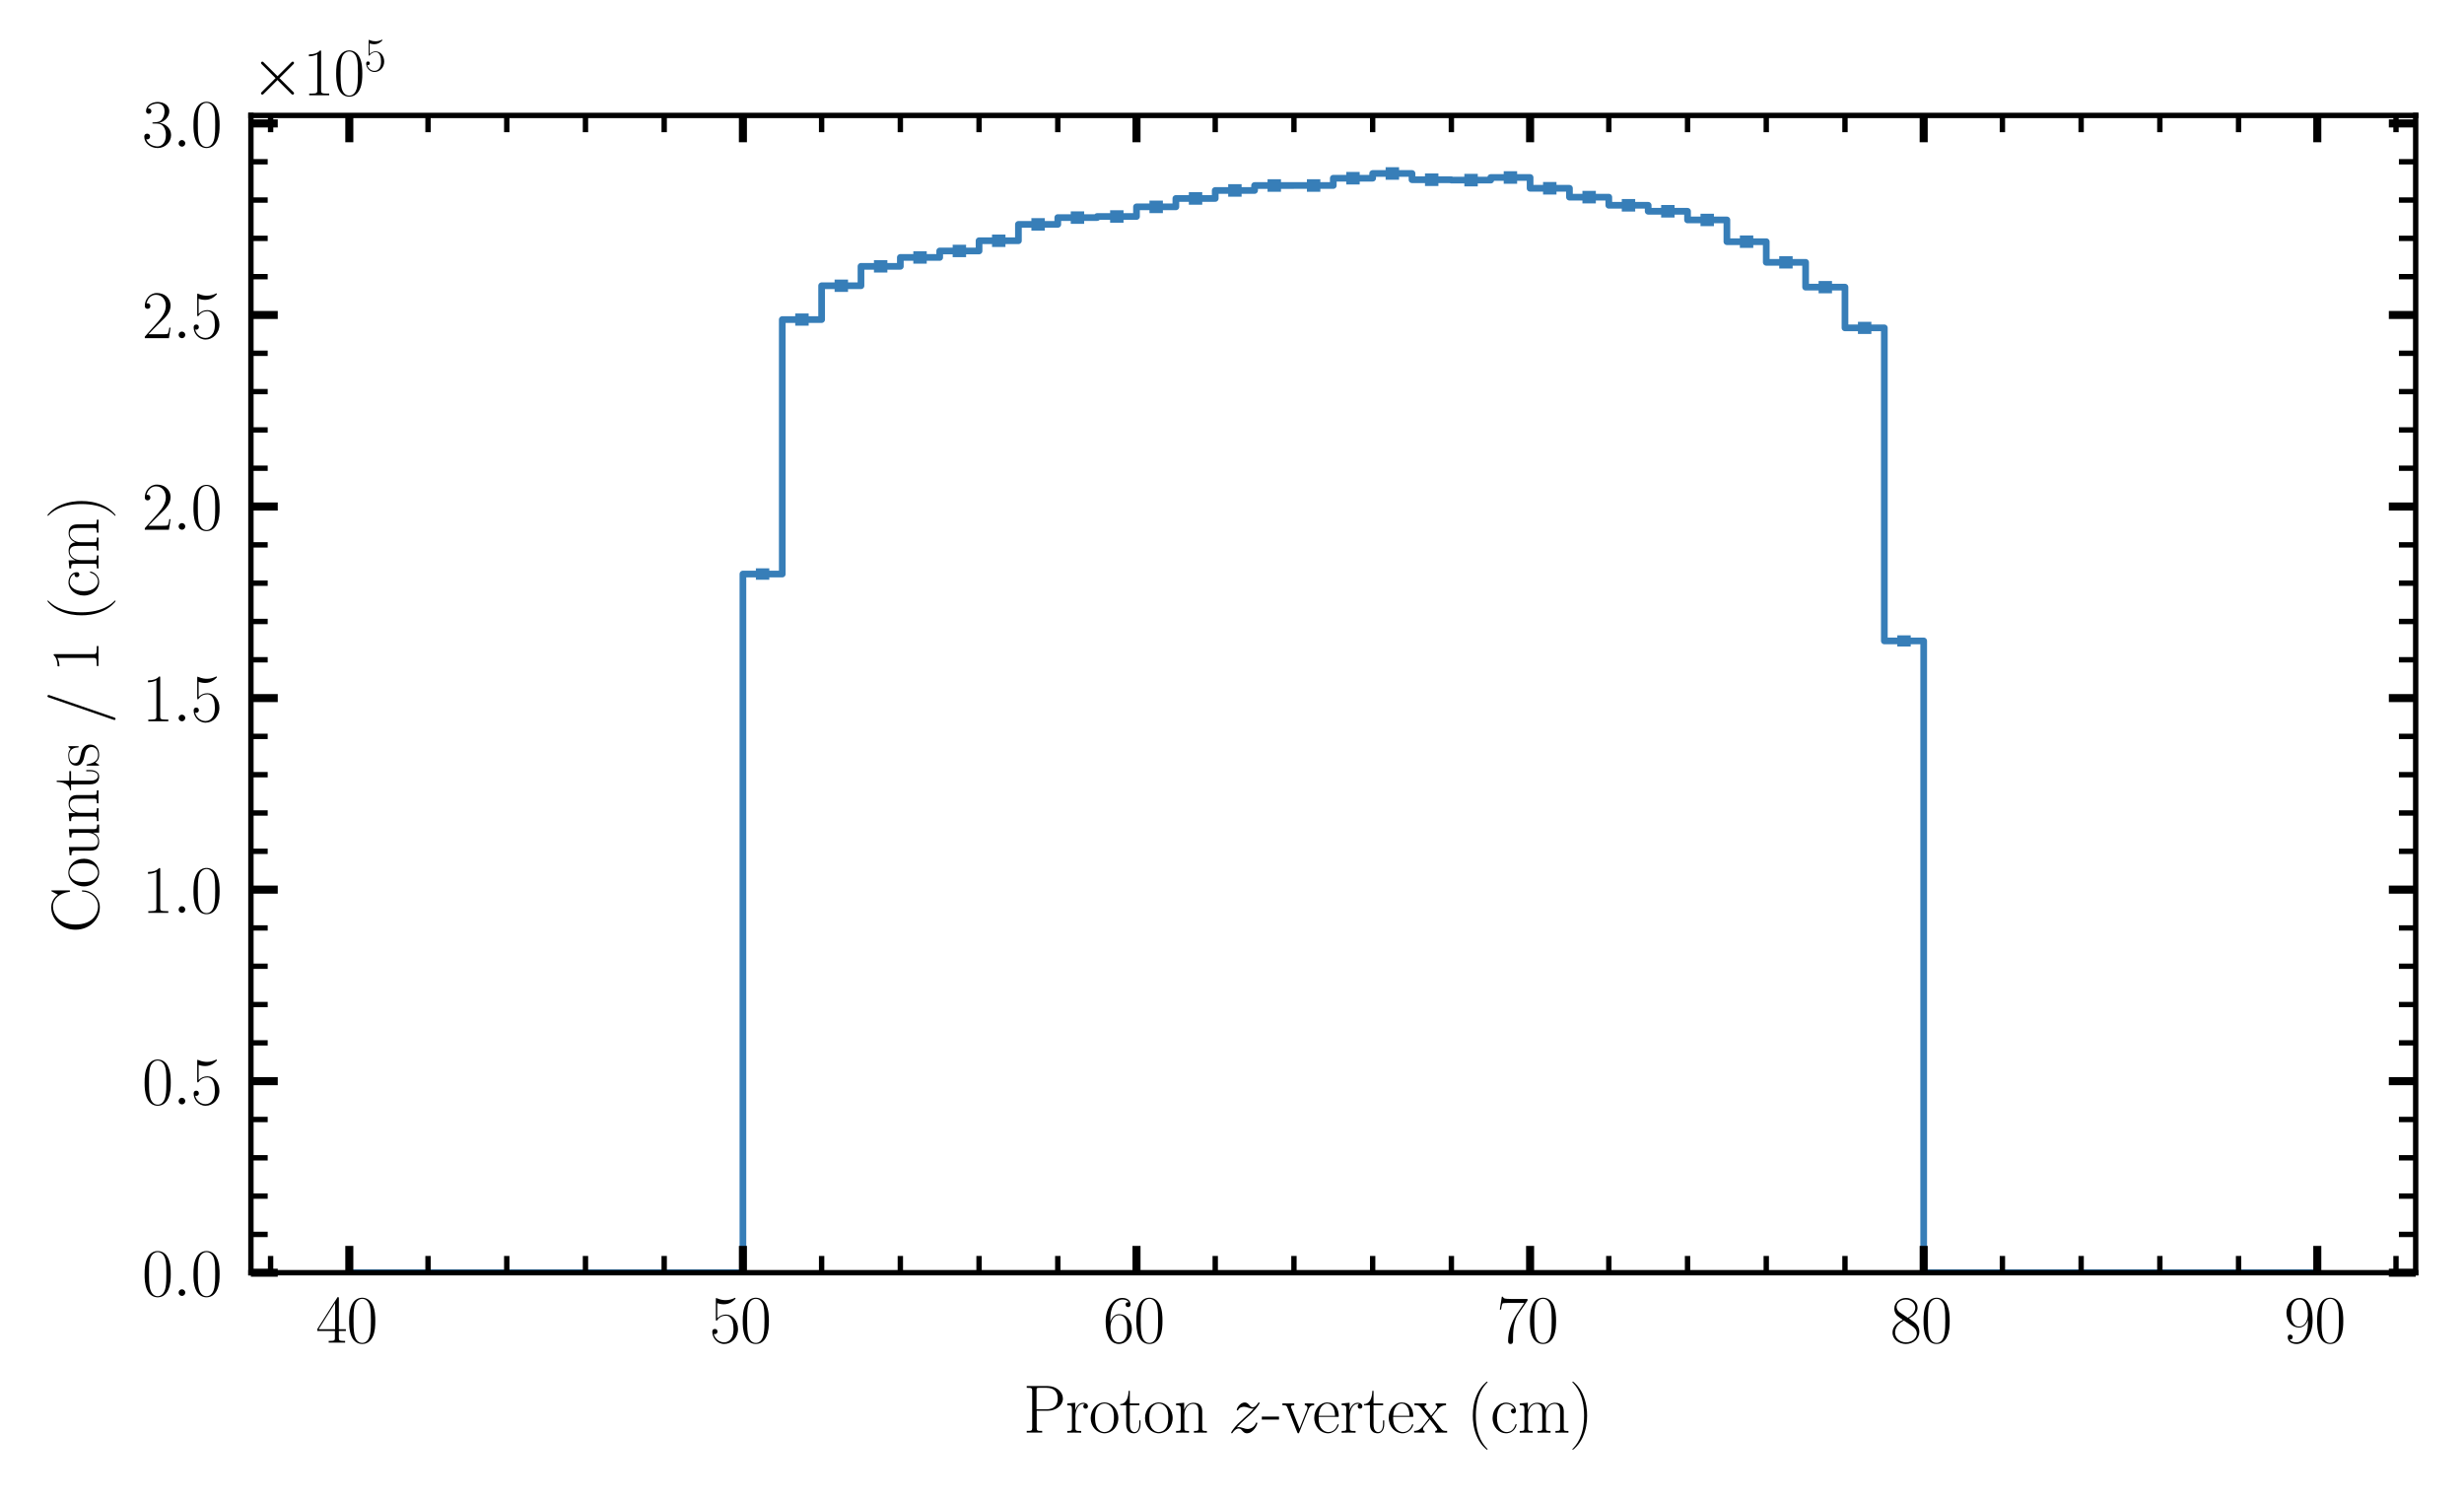 <?xml version="1.0" encoding="utf-8" standalone="no"?>
<!DOCTYPE svg PUBLIC "-//W3C//DTD SVG 1.1//EN"
  "http://www.w3.org/Graphics/SVG/1.1/DTD/svg11.dtd">
<svg xmlns:xlink="http://www.w3.org/1999/xlink" width="367.2pt" height="223.2pt" viewBox="0 0 367.2 223.2" xmlns="http://www.w3.org/2000/svg" version="1.1">
 <defs>
  <style type="text/css">*{stroke-linejoin: round; stroke-linecap: butt}</style>
 </defs>
 <g id="figure_1">
  <g id="patch_1">
   <path d="M 0 223.2 
L 367.2 223.2 
L 367.2 0 
L 0 0 
z
" style="fill: #ffffff"/>
  </g>
  <g id="axes_1">
   <g id="patch_2">
    <path d="M 37.393 189.682 
L 360 189.682 
L 360 17.203 
L 37.393 17.203 
z
" style="fill: #ffffff"/>
   </g>
   <g id="patch_3">
    <path d="M 52.057 189.682 
L 52.057 189.682 
L 57.922 189.682 
L 57.922 189.682 
L 63.788 189.682 
L 63.788 189.682 
L 69.653 189.682 
L 69.653 189.682 
L 75.519 189.682 
L 75.519 189.682 
L 81.385 189.682 
L 81.385 189.682 
L 87.25 189.682 
L 87.25 189.682 
L 93.116 189.682 
L 93.116 189.682 
L 98.981 189.682 
L 98.981 189.682 
L 104.847 189.682 
L 104.847 189.682 
L 110.713 189.682 
L 110.713 85.553 
L 116.578 85.553 
L 116.578 47.628 
L 122.444 47.628 
L 122.444 42.587 
L 128.309 42.587 
L 128.309 39.693 
L 134.175 39.693 
L 134.175 38.367 
L 140.04 38.367 
L 140.04 37.404 
L 145.906 37.404 
L 145.906 35.879 
L 151.772 35.879 
L 151.772 33.441 
L 157.637 33.441 
L 157.637 32.428 
L 163.503 32.428 
L 163.503 32.266 
L 169.368 32.266 
L 169.368 30.829 
L 175.234 30.829 
L 175.234 29.579 
L 181.1 29.579 
L 181.1 28.386 
L 186.965 28.386 
L 186.965 27.648 
L 192.831 27.648 
L 192.831 27.645 
L 198.696 27.645 
L 198.696 26.561 
L 204.562 26.561 
L 204.562 25.855 
L 210.428 25.855 
L 210.428 26.786 
L 216.293 26.786 
L 216.293 26.843 
L 222.159 26.843 
L 222.159 26.452 
L 228.024 26.452 
L 228.024 28.059 
L 233.89 28.059 
L 233.89 29.383 
L 239.755 29.383 
L 239.755 30.594 
L 245.621 30.594 
L 245.621 31.486 
L 251.487 31.486 
L 251.487 32.777 
L 257.352 32.777 
L 257.352 36.021 
L 263.218 36.021 
L 263.218 39.096 
L 269.083 39.096 
L 269.083 42.793 
L 274.949 42.793 
L 274.949 48.863 
L 280.815 48.863 
L 280.815 95.52 
L 286.68 95.52 
L 286.68 189.682 
L 292.546 189.682 
L 292.546 189.682 
L 298.411 189.682 
L 298.411 189.682 
L 304.277 189.682 
L 304.277 189.682 
L 310.143 189.682 
L 310.143 189.682 
L 316.008 189.682 
L 316.008 189.682 
L 321.874 189.682 
L 321.874 189.682 
L 327.739 189.682 
L 327.739 189.682 
L 333.605 189.682 
L 333.605 189.682 
L 339.47 189.682 
L 339.47 189.682 
L 345.336 189.682 
L 345.336 189.682 
" clip-path="url(#p900916cf69)" style="fill: none; stroke: #377eb8; stroke-linejoin: miter"/>
   </g>
   <g id="matplotlib.axis_1">
    <g id="xtick_1">
     <g id="line2d_1">
      <defs>
       <path id="mca50e6e6de" d="M 0 0 
L 0 -4 
" style="stroke: #000000; stroke-width: 1.2"/>
      </defs>
      <g>
       <use xlink:href="#mca50e6e6de" x="52.057" y="189.682" style="stroke: #000000; stroke-width: 1.2"/>
      </g>
     </g>
     <g id="line2d_2">
      <defs>
       <path id="mbe1387a958" d="M 0 0 
L 0 4 
" style="stroke: #000000; stroke-width: 1.2"/>
      </defs>
      <g>
       <use xlink:href="#mbe1387a958" x="52.057" y="17.203" style="stroke: #000000; stroke-width: 1.2"/>
      </g>
     </g>
     <g id="text_1">
      <!-- $\mathdefault{40}$ -->
      <g transform="translate(47.075 200.1) scale(0.1 -0.1)">
       <defs>
        <path id="CMR17-34" d="M 2150 4122 
C 2150 4256 2144 4256 2029 4256 
L 128 1254 
L 128 1088 
L 1779 1088 
L 1779 457 
C 1779 224 1766 160 1318 160 
L 1197 160 
L 1197 0 
C 1402 0 1747 0 1965 0 
C 2182 0 2528 0 2733 0 
L 2733 160 
L 2611 160 
C 2163 160 2150 224 2150 457 
L 2150 1088 
L 2803 1088 
L 2803 1254 
L 2150 1254 
L 2150 4122 
z
M 1798 3703 
L 1798 1254 
L 256 1254 
L 1798 3703 
z
" transform="scale(0.016)"/>
        <path id="CMR17-30" d="M 2688 2025 
C 2688 2416 2682 3080 2413 3591 
C 2176 4039 1798 4198 1466 4198 
C 1158 4198 768 4058 525 3597 
C 269 3118 243 2524 243 2025 
C 243 1661 250 1106 448 619 
C 723 -39 1216 -128 1466 -128 
C 1760 -128 2208 -7 2470 600 
C 2662 1042 2688 1559 2688 2025 
z
M 1466 -26 
C 1056 -26 813 325 723 812 
C 653 1188 653 1738 653 2096 
C 653 2588 653 2997 736 3387 
C 858 3929 1216 4096 1466 4096 
C 1728 4096 2067 3923 2189 3400 
C 2272 3036 2278 2607 2278 2096 
C 2278 1680 2278 1169 2202 792 
C 2067 95 1690 -26 1466 -26 
z
" transform="scale(0.016)"/>
       </defs>
       <use xlink:href="#CMR17-34" transform="scale(0.996)"/>
       <use xlink:href="#CMR17-30" transform="translate(45.69 0) scale(0.996)"/>
      </g>
     </g>
    </g>
    <g id="xtick_2">
     <g id="line2d_3">
      <g>
       <use xlink:href="#mca50e6e6de" x="110.713" y="189.682" style="stroke: #000000; stroke-width: 1.2"/>
      </g>
     </g>
     <g id="line2d_4">
      <g>
       <use xlink:href="#mbe1387a958" x="110.713" y="17.203" style="stroke: #000000; stroke-width: 1.2"/>
      </g>
     </g>
     <g id="text_2">
      <!-- $\mathdefault{50}$ -->
      <g transform="translate(105.731 200.1) scale(0.1 -0.1)">
       <defs>
        <path id="CMR17-35" d="M 730 3692 
C 794 3666 1056 3584 1325 3584 
C 1920 3584 2246 3911 2432 4100 
C 2432 4157 2432 4192 2394 4192 
C 2387 4192 2374 4192 2323 4163 
C 2099 4058 1837 3973 1517 3973 
C 1325 3973 1037 3999 723 4139 
C 653 4171 640 4171 634 4171 
C 602 4171 595 4164 595 4037 
L 595 2203 
C 595 2089 595 2057 659 2057 
C 691 2057 704 2070 736 2114 
C 941 2401 1222 2522 1542 2522 
C 1766 2522 2246 2382 2246 1289 
C 2246 1085 2246 715 2054 421 
C 1894 159 1645 25 1370 25 
C 947 25 518 320 403 814 
C 429 807 480 795 506 795 
C 589 795 749 840 749 1038 
C 749 1210 627 1280 506 1280 
C 358 1280 262 1190 262 1011 
C 262 454 704 -128 1382 -128 
C 2042 -128 2669 440 2669 1264 
C 2669 2030 2170 2624 1549 2624 
C 1222 2624 947 2503 730 2274 
L 730 3692 
z
" transform="scale(0.016)"/>
       </defs>
       <use xlink:href="#CMR17-35" transform="scale(0.996)"/>
       <use xlink:href="#CMR17-30" transform="translate(45.69 0) scale(0.996)"/>
      </g>
     </g>
    </g>
    <g id="xtick_3">
     <g id="line2d_5">
      <g>
       <use xlink:href="#mca50e6e6de" x="169.368" y="189.682" style="stroke: #000000; stroke-width: 1.2"/>
      </g>
     </g>
     <g id="line2d_6">
      <g>
       <use xlink:href="#mbe1387a958" x="169.368" y="17.203" style="stroke: #000000; stroke-width: 1.2"/>
      </g>
     </g>
     <g id="text_3">
      <!-- $\mathdefault{60}$ -->
      <g transform="translate(164.387 200.1) scale(0.1 -0.1)">
       <defs>
        <path id="CMR17-36" d="M 678 2176 
C 678 3690 1395 4032 1811 4032 
C 1946 4032 2272 4009 2400 3776 
C 2298 3776 2106 3776 2106 3553 
C 2106 3381 2246 3323 2336 3323 
C 2394 3323 2566 3348 2566 3560 
C 2566 3954 2246 4179 1805 4179 
C 1043 4179 243 3390 243 1984 
C 243 253 966 -128 1478 -128 
C 2099 -128 2688 427 2688 1283 
C 2688 2081 2170 2662 1517 2662 
C 1126 2662 838 2407 678 1960 
L 678 2176 
z
M 1478 25 
C 691 25 691 1200 691 1436 
C 691 1896 909 2560 1504 2560 
C 1613 2560 1926 2560 2138 2120 
C 2253 1870 2253 1609 2253 1289 
C 2253 944 2253 690 2118 434 
C 1978 171 1773 25 1478 25 
z
" transform="scale(0.016)"/>
       </defs>
       <use xlink:href="#CMR17-36" transform="scale(0.996)"/>
       <use xlink:href="#CMR17-30" transform="translate(45.69 0) scale(0.996)"/>
      </g>
     </g>
    </g>
    <g id="xtick_4">
     <g id="line2d_7">
      <g>
       <use xlink:href="#mca50e6e6de" x="228.024" y="189.682" style="stroke: #000000; stroke-width: 1.2"/>
      </g>
     </g>
     <g id="line2d_8">
      <g>
       <use xlink:href="#mbe1387a958" x="228.024" y="17.203" style="stroke: #000000; stroke-width: 1.2"/>
      </g>
     </g>
     <g id="text_4">
      <!-- $\mathdefault{70}$ -->
      <g transform="translate(223.043 200.1) scale(0.1 -0.1)">
       <defs>
        <path id="CMR17-37" d="M 2886 3941 
L 2886 4081 
L 1382 4081 
C 634 4081 621 4165 595 4288 
L 480 4288 
L 294 3094 
L 410 3094 
C 429 3215 474 3540 550 3661 
C 589 3712 1062 3712 1171 3712 
L 2579 3712 
L 1869 2661 
C 1395 1954 1069 999 1069 165 
C 1069 89 1069 -128 1299 -128 
C 1530 -128 1530 89 1530 171 
L 1530 465 
C 1530 1508 1709 2196 2003 2636 
L 2886 3941 
z
" transform="scale(0.016)"/>
       </defs>
       <use xlink:href="#CMR17-37" transform="scale(0.996)"/>
       <use xlink:href="#CMR17-30" transform="translate(45.69 0) scale(0.996)"/>
      </g>
     </g>
    </g>
    <g id="xtick_5">
     <g id="line2d_9">
      <g>
       <use xlink:href="#mca50e6e6de" x="286.68" y="189.682" style="stroke: #000000; stroke-width: 1.2"/>
      </g>
     </g>
     <g id="line2d_10">
      <g>
       <use xlink:href="#mbe1387a958" x="286.68" y="17.203" style="stroke: #000000; stroke-width: 1.2"/>
      </g>
     </g>
     <g id="text_5">
      <!-- $\mathdefault{80}$ -->
      <g transform="translate(281.699 200.1) scale(0.1 -0.1)">
       <defs>
        <path id="CMR17-38" d="M 1741 2264 
C 2144 2467 2554 2773 2554 3263 
C 2554 3841 1990 4179 1472 4179 
C 890 4179 378 3759 378 3180 
C 378 3021 416 2747 666 2505 
C 730 2442 998 2251 1171 2130 
C 883 1983 211 1634 211 934 
C 211 279 838 -128 1459 -128 
C 2144 -128 2720 362 2720 1010 
C 2720 1590 2330 1857 2074 2029 
L 1741 2264 
z
M 902 2822 
C 851 2854 595 3051 595 3351 
C 595 3739 998 4032 1459 4032 
C 1965 4032 2336 3676 2336 3262 
C 2336 2669 1670 2331 1638 2331 
C 1632 2331 1626 2331 1574 2370 
L 902 2822 
z
M 2080 1519 
C 2176 1449 2483 1240 2483 851 
C 2483 381 2010 25 1472 25 
C 890 25 448 438 448 940 
C 448 1443 838 1862 1280 2060 
L 2080 1519 
z
" transform="scale(0.016)"/>
       </defs>
       <use xlink:href="#CMR17-38" transform="scale(0.996)"/>
       <use xlink:href="#CMR17-30" transform="translate(45.69 0) scale(0.996)"/>
      </g>
     </g>
    </g>
    <g id="xtick_6">
     <g id="line2d_11">
      <g>
       <use xlink:href="#mca50e6e6de" x="345.336" y="189.682" style="stroke: #000000; stroke-width: 1.2"/>
      </g>
     </g>
     <g id="line2d_12">
      <g>
       <use xlink:href="#mbe1387a958" x="345.336" y="17.203" style="stroke: #000000; stroke-width: 1.2"/>
      </g>
     </g>
     <g id="text_6">
      <!-- $\mathdefault{90}$ -->
      <g transform="translate(340.355 200.1) scale(0.1 -0.1)">
       <defs>
        <path id="CMR17-39" d="M 2253 1864 
C 2253 464 1670 31 1190 31 
C 1043 31 685 31 538 294 
C 704 268 826 357 826 518 
C 826 692 685 749 595 749 
C 538 749 365 723 365 506 
C 365 71 742 -128 1203 -128 
C 1939 -128 2688 674 2688 2073 
C 2688 3817 1971 4179 1485 4179 
C 851 4179 243 3628 243 2778 
C 243 1991 762 1408 1414 1408 
C 1952 1408 2189 1903 2253 2112 
L 2253 1864 
z
M 1427 1510 
C 1254 1510 1011 1542 813 1922 
C 678 2169 678 2461 678 2771 
C 678 3146 678 3405 858 3684 
C 947 3817 1114 4032 1485 4032 
C 2240 4032 2240 2885 2240 2632 
C 2240 2182 2035 1510 1427 1510 
z
" transform="scale(0.016)"/>
       </defs>
       <use xlink:href="#CMR17-39" transform="scale(0.996)"/>
       <use xlink:href="#CMR17-30" transform="translate(45.69 0) scale(0.996)"/>
      </g>
     </g>
    </g>
    <g id="xtick_7">
     <g id="line2d_13">
      <defs>
       <path id="m9b9a4ce15f" d="M 0 0 
L 0 -2.5 
" style="stroke: #000000; stroke-width: 0.8"/>
      </defs>
      <g>
       <use xlink:href="#m9b9a4ce15f" x="40.326" y="189.682" style="stroke: #000000; stroke-width: 0.8"/>
      </g>
     </g>
     <g id="line2d_14">
      <defs>
       <path id="m4c39631592" d="M 0 0 
L 0 2.5 
" style="stroke: #000000; stroke-width: 0.8"/>
      </defs>
      <g>
       <use xlink:href="#m4c39631592" x="40.326" y="17.203" style="stroke: #000000; stroke-width: 0.8"/>
      </g>
     </g>
    </g>
    <g id="xtick_8">
     <g id="line2d_15">
      <g>
       <use xlink:href="#m9b9a4ce15f" x="63.788" y="189.682" style="stroke: #000000; stroke-width: 0.8"/>
      </g>
     </g>
     <g id="line2d_16">
      <g>
       <use xlink:href="#m4c39631592" x="63.788" y="17.203" style="stroke: #000000; stroke-width: 0.8"/>
      </g>
     </g>
    </g>
    <g id="xtick_9">
     <g id="line2d_17">
      <g>
       <use xlink:href="#m9b9a4ce15f" x="75.519" y="189.682" style="stroke: #000000; stroke-width: 0.8"/>
      </g>
     </g>
     <g id="line2d_18">
      <g>
       <use xlink:href="#m4c39631592" x="75.519" y="17.203" style="stroke: #000000; stroke-width: 0.8"/>
      </g>
     </g>
    </g>
    <g id="xtick_10">
     <g id="line2d_19">
      <g>
       <use xlink:href="#m9b9a4ce15f" x="87.25" y="189.682" style="stroke: #000000; stroke-width: 0.8"/>
      </g>
     </g>
     <g id="line2d_20">
      <g>
       <use xlink:href="#m4c39631592" x="87.25" y="17.203" style="stroke: #000000; stroke-width: 0.8"/>
      </g>
     </g>
    </g>
    <g id="xtick_11">
     <g id="line2d_21">
      <g>
       <use xlink:href="#m9b9a4ce15f" x="98.981" y="189.682" style="stroke: #000000; stroke-width: 0.8"/>
      </g>
     </g>
     <g id="line2d_22">
      <g>
       <use xlink:href="#m4c39631592" x="98.981" y="17.203" style="stroke: #000000; stroke-width: 0.8"/>
      </g>
     </g>
    </g>
    <g id="xtick_12">
     <g id="line2d_23">
      <g>
       <use xlink:href="#m9b9a4ce15f" x="122.444" y="189.682" style="stroke: #000000; stroke-width: 0.8"/>
      </g>
     </g>
     <g id="line2d_24">
      <g>
       <use xlink:href="#m4c39631592" x="122.444" y="17.203" style="stroke: #000000; stroke-width: 0.8"/>
      </g>
     </g>
    </g>
    <g id="xtick_13">
     <g id="line2d_25">
      <g>
       <use xlink:href="#m9b9a4ce15f" x="134.175" y="189.682" style="stroke: #000000; stroke-width: 0.8"/>
      </g>
     </g>
     <g id="line2d_26">
      <g>
       <use xlink:href="#m4c39631592" x="134.175" y="17.203" style="stroke: #000000; stroke-width: 0.8"/>
      </g>
     </g>
    </g>
    <g id="xtick_14">
     <g id="line2d_27">
      <g>
       <use xlink:href="#m9b9a4ce15f" x="145.906" y="189.682" style="stroke: #000000; stroke-width: 0.8"/>
      </g>
     </g>
     <g id="line2d_28">
      <g>
       <use xlink:href="#m4c39631592" x="145.906" y="17.203" style="stroke: #000000; stroke-width: 0.8"/>
      </g>
     </g>
    </g>
    <g id="xtick_15">
     <g id="line2d_29">
      <g>
       <use xlink:href="#m9b9a4ce15f" x="157.637" y="189.682" style="stroke: #000000; stroke-width: 0.8"/>
      </g>
     </g>
     <g id="line2d_30">
      <g>
       <use xlink:href="#m4c39631592" x="157.637" y="17.203" style="stroke: #000000; stroke-width: 0.8"/>
      </g>
     </g>
    </g>
    <g id="xtick_16">
     <g id="line2d_31">
      <g>
       <use xlink:href="#m9b9a4ce15f" x="181.1" y="189.682" style="stroke: #000000; stroke-width: 0.8"/>
      </g>
     </g>
     <g id="line2d_32">
      <g>
       <use xlink:href="#m4c39631592" x="181.1" y="17.203" style="stroke: #000000; stroke-width: 0.8"/>
      </g>
     </g>
    </g>
    <g id="xtick_17">
     <g id="line2d_33">
      <g>
       <use xlink:href="#m9b9a4ce15f" x="192.831" y="189.682" style="stroke: #000000; stroke-width: 0.8"/>
      </g>
     </g>
     <g id="line2d_34">
      <g>
       <use xlink:href="#m4c39631592" x="192.831" y="17.203" style="stroke: #000000; stroke-width: 0.8"/>
      </g>
     </g>
    </g>
    <g id="xtick_18">
     <g id="line2d_35">
      <g>
       <use xlink:href="#m9b9a4ce15f" x="204.562" y="189.682" style="stroke: #000000; stroke-width: 0.8"/>
      </g>
     </g>
     <g id="line2d_36">
      <g>
       <use xlink:href="#m4c39631592" x="204.562" y="17.203" style="stroke: #000000; stroke-width: 0.8"/>
      </g>
     </g>
    </g>
    <g id="xtick_19">
     <g id="line2d_37">
      <g>
       <use xlink:href="#m9b9a4ce15f" x="216.293" y="189.682" style="stroke: #000000; stroke-width: 0.8"/>
      </g>
     </g>
     <g id="line2d_38">
      <g>
       <use xlink:href="#m4c39631592" x="216.293" y="17.203" style="stroke: #000000; stroke-width: 0.8"/>
      </g>
     </g>
    </g>
    <g id="xtick_20">
     <g id="line2d_39">
      <g>
       <use xlink:href="#m9b9a4ce15f" x="239.755" y="189.682" style="stroke: #000000; stroke-width: 0.8"/>
      </g>
     </g>
     <g id="line2d_40">
      <g>
       <use xlink:href="#m4c39631592" x="239.755" y="17.203" style="stroke: #000000; stroke-width: 0.8"/>
      </g>
     </g>
    </g>
    <g id="xtick_21">
     <g id="line2d_41">
      <g>
       <use xlink:href="#m9b9a4ce15f" x="251.487" y="189.682" style="stroke: #000000; stroke-width: 0.8"/>
      </g>
     </g>
     <g id="line2d_42">
      <g>
       <use xlink:href="#m4c39631592" x="251.487" y="17.203" style="stroke: #000000; stroke-width: 0.8"/>
      </g>
     </g>
    </g>
    <g id="xtick_22">
     <g id="line2d_43">
      <g>
       <use xlink:href="#m9b9a4ce15f" x="263.218" y="189.682" style="stroke: #000000; stroke-width: 0.8"/>
      </g>
     </g>
     <g id="line2d_44">
      <g>
       <use xlink:href="#m4c39631592" x="263.218" y="17.203" style="stroke: #000000; stroke-width: 0.8"/>
      </g>
     </g>
    </g>
    <g id="xtick_23">
     <g id="line2d_45">
      <g>
       <use xlink:href="#m9b9a4ce15f" x="274.949" y="189.682" style="stroke: #000000; stroke-width: 0.8"/>
      </g>
     </g>
     <g id="line2d_46">
      <g>
       <use xlink:href="#m4c39631592" x="274.949" y="17.203" style="stroke: #000000; stroke-width: 0.8"/>
      </g>
     </g>
    </g>
    <g id="xtick_24">
     <g id="line2d_47">
      <g>
       <use xlink:href="#m9b9a4ce15f" x="298.411" y="189.682" style="stroke: #000000; stroke-width: 0.8"/>
      </g>
     </g>
     <g id="line2d_48">
      <g>
       <use xlink:href="#m4c39631592" x="298.411" y="17.203" style="stroke: #000000; stroke-width: 0.8"/>
      </g>
     </g>
    </g>
    <g id="xtick_25">
     <g id="line2d_49">
      <g>
       <use xlink:href="#m9b9a4ce15f" x="310.143" y="189.682" style="stroke: #000000; stroke-width: 0.8"/>
      </g>
     </g>
     <g id="line2d_50">
      <g>
       <use xlink:href="#m4c39631592" x="310.143" y="17.203" style="stroke: #000000; stroke-width: 0.8"/>
      </g>
     </g>
    </g>
    <g id="xtick_26">
     <g id="line2d_51">
      <g>
       <use xlink:href="#m9b9a4ce15f" x="321.874" y="189.682" style="stroke: #000000; stroke-width: 0.8"/>
      </g>
     </g>
     <g id="line2d_52">
      <g>
       <use xlink:href="#m4c39631592" x="321.874" y="17.203" style="stroke: #000000; stroke-width: 0.8"/>
      </g>
     </g>
    </g>
    <g id="xtick_27">
     <g id="line2d_53">
      <g>
       <use xlink:href="#m9b9a4ce15f" x="333.605" y="189.682" style="stroke: #000000; stroke-width: 0.8"/>
      </g>
     </g>
     <g id="line2d_54">
      <g>
       <use xlink:href="#m4c39631592" x="333.605" y="17.203" style="stroke: #000000; stroke-width: 0.8"/>
      </g>
     </g>
    </g>
    <g id="xtick_28">
     <g id="line2d_55">
      <g>
       <use xlink:href="#m9b9a4ce15f" x="357.067" y="189.682" style="stroke: #000000; stroke-width: 0.8"/>
      </g>
     </g>
     <g id="line2d_56">
      <g>
       <use xlink:href="#m4c39631592" x="357.067" y="17.203" style="stroke: #000000; stroke-width: 0.8"/>
      </g>
     </g>
    </g>
    <g id="text_7">
     <!-- Proton $z$-vertex (cm) -->
     <g transform="translate(152.477 213.509) scale(0.1 -0.1)">
      <defs>
       <path id="CMR17-50" d="M 1267 2042 
L 2291 2042 
C 3117 2042 3718 2578 3718 3184 
C 3718 3791 3130 4352 2291 4352 
L 333 4352 
L 333 4186 
C 774 4186 845 4186 845 3899 
L 845 446 
C 845 160 774 160 333 160 
L 333 0 
C 518 0 858 0 1056 0 
C 1254 0 1594 0 1779 0 
L 1779 160 
C 1338 160 1267 160 1267 446 
L 1267 2042 
z
M 1254 2176 
L 1254 3938 
C 1254 4155 1267 4186 1523 4186 
L 2170 4186 
C 2995 4186 3232 3714 3232 3184 
C 3232 2604 2950 2176 2170 2176 
L 1254 2176 
z
" transform="scale(0.016)"/>
       <path id="CMR17-72" d="M 960 1497 
C 960 2112 1222 2688 1702 2688 
C 1747 2688 1792 2682 1837 2662 
C 1837 2662 1696 2617 1696 2452 
C 1696 2298 1818 2234 1914 2234 
C 1990 2234 2131 2279 2131 2458 
C 2131 2663 1926 2790 1709 2790 
C 1222 2790 1011 2317 947 2093 
L 941 2093 
L 941 2790 
L 198 2720 
L 198 2554 
C 576 2554 634 2515 634 2208 
L 634 428 
C 634 184 608 153 198 153 
L 198 -13 
C 352 0 646 0 813 0 
C 998 0 1325 0 1498 -13 
L 1498 153 
C 1037 153 960 153 960 440 
L 960 1497 
z
" transform="scale(0.016)"/>
       <path id="CMR17-6f" d="M 2758 1356 
C 2758 2176 2163 2816 1466 2816 
C 768 2816 173 2176 173 1356 
C 173 551 768 -64 1466 -64 
C 2163 -64 2758 551 2758 1356 
z
M 1466 51 
C 1165 51 909 230 762 480 
C 602 767 582 1126 582 1408 
C 582 1677 595 2010 762 2298 
C 890 2509 1139 2714 1466 2714 
C 1754 2714 1997 2554 2150 2330 
C 2349 2029 2349 1607 2349 1408 
C 2349 1158 2336 775 2163 467 
C 1984 173 1709 51 1466 51 
z
" transform="scale(0.016)"/>
       <path id="CMR17-74" d="M 966 2560 
L 1862 2560 
L 1862 2725 
L 966 2725 
L 966 3904 
L 851 3904 
C 838 3245 614 2668 70 2668 
L 70 2560 
L 627 2560 
L 627 771 
C 627 650 627 -64 1370 -64 
C 1747 -64 1965 306 1965 777 
L 1965 1140 
L 1850 1140 
L 1850 783 
C 1850 344 1677 51 1408 51 
C 1222 51 966 178 966 758 
L 966 2560 
z
" transform="scale(0.016)"/>
       <path id="CMR17-6e" d="M 2656 1933 
C 2656 2259 2592 2790 1837 2790 
C 1331 2790 1069 2400 973 2144 
L 966 2144 
L 966 2790 
L 211 2720 
L 211 2554 
C 589 2554 646 2515 646 2208 
L 646 428 
C 646 184 621 153 211 153 
L 211 -13 
C 365 0 646 0 813 0 
C 979 0 1267 0 1421 -13 
L 1421 153 
C 1011 153 986 178 986 428 
L 986 1658 
C 986 2247 1344 2688 1792 2688 
C 2266 2688 2317 2266 2317 1958 
L 2317 428 
C 2317 184 2291 153 1882 153 
L 1882 -13 
C 2035 0 2317 0 2483 0 
C 2650 0 2938 0 3091 -13 
L 3091 153 
C 2682 153 2656 178 2656 428 
L 2656 1933 
z
" transform="scale(0.016)"/>
       <path id="CMMI12-7a" d="M 813 486 
C 1088 803 1312 1004 1632 1296 
C 2016 1632 2182 1793 2272 1891 
C 2720 2338 2944 2713 2944 2764 
C 2944 2816 2893 2816 2880 2816 
C 2835 2816 2822 2793 2790 2750 
C 2630 2494 2477 2367 2310 2367 
C 2176 2367 2106 2421 1984 2565 
C 1850 2715 1741 2816 1555 2816 
C 1088 2816 806 2257 806 2128 
C 806 2108 813 2068 870 2068 
C 922 2068 928 2091 947 2133 
C 1056 2372 1363 2414 1485 2414 
C 1619 2414 1747 2376 1882 2327 
C 2125 2240 2227 2240 2291 2240 
C 2336 2240 2362 2240 2394 2246 
C 2182 1994 1837 1683 1549 1418 
L 902 816 
C 512 415 275 33 275 -12 
C 275 -51 307 -64 346 -64 
C 384 -64 390 -57 435 14 
C 538 163 742 384 979 384 
C 1114 384 1178 342 1306 193 
C 1427 61 1536 -64 1741 -64 
C 2368 -64 2726 732 2726 876 
C 2726 903 2720 942 2656 942 
C 2605 942 2598 917 2579 855 
C 2438 488 2061 338 1811 338 
C 1677 338 1549 376 1414 425 
C 1158 512 1088 512 1005 512 
C 941 512 870 512 813 486 
z
" transform="scale(0.016)"/>
       <path id="CMR17-2d" d="M 1632 1216 
L 1632 1496 
L 26 1496 
L 26 1216 
L 1632 1216 
z
" transform="scale(0.016)"/>
       <path id="CMR17-76" d="M 2502 2163 
C 2560 2304 2662 2560 3034 2560 
L 3034 2726 
C 2912 2726 2752 2726 2630 2726 
C 2496 2726 2285 2726 2157 2732 
L 2157 2566 
C 2317 2553 2406 2477 2406 2311 
C 2406 2253 2406 2240 2368 2151 
L 1664 377 
L 902 2286 
C 864 2369 864 2381 864 2407 
C 864 2560 1075 2560 1171 2560 
L 1171 2732 
C 1018 2726 736 2726 576 2726 
C 403 2726 205 2726 64 2732 
L 64 2560 
C 307 2560 442 2560 518 2362 
L 1446 44 
C 1485 -51 1491 -64 1549 -64 
C 1606 -64 1613 -51 1651 44 
L 2502 2163 
z
" transform="scale(0.016)"/>
       <path id="CMR17-65" d="M 2438 1472 
C 2464 1498 2464 1511 2464 1576 
C 2464 2238 2118 2816 1389 2816 
C 710 2816 173 2169 173 1383 
C 173 551 781 -64 1459 -64 
C 2176 -64 2458 607 2458 740 
C 2458 784 2419 784 2406 784 
C 2362 784 2355 771 2330 696 
C 2189 265 1837 51 1504 51 
C 1229 51 954 203 781 480 
C 582 803 582 1176 582 1472 
L 2438 1472 
z
M 589 1568 
C 634 2505 1126 2714 1382 2714 
C 1818 2714 2112 2297 2118 1568 
L 589 1568 
z
" transform="scale(0.016)"/>
       <path id="CMR17-78" d="M 1664 1477 
C 1856 1726 2074 2006 2253 2216 
C 2464 2458 2707 2560 2989 2560 
L 2989 2726 
C 2880 2726 2656 2726 2541 2726 
C 2368 2726 2170 2726 2022 2732 
L 2022 2566 
C 2112 2553 2163 2489 2163 2400 
C 2163 2285 2099 2215 2067 2171 
L 1594 1573 
L 1030 2306 
C 973 2376 973 2388 973 2420 
C 973 2497 1037 2560 1146 2560 
L 1146 2732 
C 992 2726 717 2726 557 2726 
C 384 2726 179 2726 38 2732 
L 38 2560 
C 384 2560 461 2534 614 2343 
L 1350 1395 
C 1363 1382 1395 1344 1395 1325 
C 1395 1299 838 619 768 530 
C 480 185 179 160 6 160 
L 6 0 
C 115 0 339 0 454 0 
C 582 0 864 0 979 -6 
L 979 160 
C 941 166 838 179 838 325 
C 838 440 890 510 947 586 
L 1478 1236 
L 2035 512 
C 2086 442 2163 346 2163 301 
C 2163 211 2086 160 1984 160 
L 1984 -6 
C 2138 0 2413 0 2573 0 
C 2746 0 2950 0 3091 -6 
L 3091 160 
C 2771 160 2675 172 2522 370 
L 1664 1477 
z
" transform="scale(0.016)"/>
       <path id="CMR17-28" d="M 1958 -1561 
C 1958 -1555 1958 -1542 1939 -1523 
C 1645 -1224 858 -407 858 1581 
C 858 3569 1632 4379 1946 4697 
C 1946 4704 1958 4717 1958 4736 
C 1958 4755 1939 4768 1914 4768 
C 1843 4768 1299 4296 986 3594 
C 666 2887 576 2199 576 1588 
C 576 1128 621 351 1005 -471 
C 1312 -1135 1837 -1600 1914 -1600 
C 1946 -1600 1958 -1587 1958 -1561 
z
" transform="scale(0.016)"/>
       <path id="CMR17-63" d="M 2234 2240 
C 2112 2240 1933 2240 1933 2017 
C 1933 1838 2080 1787 2163 1787 
C 2208 1787 2394 1807 2394 2024 
C 2394 2467 1958 2803 1466 2803 
C 787 2803 211 2178 211 1363 
C 211 516 813 -64 1466 -64 
C 2259 -64 2458 677 2458 748 
C 2458 774 2451 793 2406 793 
C 2362 793 2355 787 2330 703 
C 2163 180 1798 51 1523 51 
C 1114 51 621 427 621 1369 
C 621 2338 1094 2688 1472 2688 
C 1722 2688 2093 2573 2234 2240 
z
" transform="scale(0.016)"/>
       <path id="CMR17-6d" d="M 4326 1933 
C 4326 2252 4269 2790 3507 2790 
C 3072 2790 2771 2496 2656 2151 
L 2650 2151 
C 2573 2676 2195 2790 1837 2790 
C 1331 2790 1069 2400 973 2144 
L 966 2144 
L 966 2790 
L 211 2720 
L 211 2554 
C 589 2554 646 2515 646 2208 
L 646 428 
C 646 184 621 153 211 153 
L 211 -13 
C 365 0 646 0 813 0 
C 979 0 1267 0 1421 -13 
L 1421 153 
C 1011 153 986 178 986 428 
L 986 1658 
C 986 2247 1344 2688 1792 2688 
C 2266 2688 2317 2266 2317 1958 
L 2317 428 
C 2317 184 2291 153 1882 153 
L 1882 -13 
C 2035 0 2317 0 2483 0 
C 2650 0 2938 0 3091 -13 
L 3091 153 
C 2682 153 2656 178 2656 428 
L 2656 1658 
C 2656 2247 3014 2688 3462 2688 
C 3936 2688 3987 2266 3987 1958 
L 3987 428 
C 3987 184 3962 153 3552 153 
L 3552 -13 
C 3706 0 3987 0 4154 0 
C 4320 0 4608 0 4762 -13 
L 4762 153 
C 4352 153 4326 178 4326 428 
L 4326 1933 
z
" transform="scale(0.016)"/>
       <path id="CMR17-29" d="M 1683 1581 
C 1683 2040 1638 2817 1254 3639 
C 947 4303 422 4768 346 4768 
C 326 4768 301 4761 301 4729 
C 301 4717 307 4710 314 4697 
C 621 4378 1402 3568 1402 1584 
C 1402 -407 627 -1217 314 -1537 
C 307 -1549 301 -1556 301 -1568 
C 301 -1600 326 -1600 346 -1600 
C 416 -1600 960 -1128 1274 -426 
C 1594 281 1683 969 1683 1581 
z
" transform="scale(0.016)"/>
      </defs>
      <use xlink:href="#CMR17-50" transform="scale(0.996)"/>
      <use xlink:href="#CMR17-72" transform="translate(62.586 0) scale(0.996)"/>
      <use xlink:href="#CMR17-6f" transform="translate(97.867 0) scale(0.996)"/>
      <use xlink:href="#CMR17-74" transform="translate(143.558 0) scale(0.996)"/>
      <use xlink:href="#CMR17-6f" transform="translate(178.838 0) scale(0.996)"/>
      <use xlink:href="#CMR17-6e" transform="translate(224.529 0) scale(0.996)"/>
      <use xlink:href="#CMMI12-7a" transform="translate(305.5 0) scale(0.996)"/>
      <use xlink:href="#CMR17-2d" transform="translate(355.255 0) scale(0.996)"/>
      <use xlink:href="#CMR17-76" transform="translate(385.331 0) scale(0.996)"/>
      <use xlink:href="#CMR17-65" transform="translate(431.022 0) scale(0.996)"/>
      <use xlink:href="#CMR17-72" transform="translate(471.507 0) scale(0.996)"/>
      <use xlink:href="#CMR17-74" transform="translate(506.788 0) scale(0.996)"/>
      <use xlink:href="#CMR17-65" transform="translate(542.069 0) scale(0.996)"/>
      <use xlink:href="#CMR17-78" transform="translate(582.555 0) scale(0.996)"/>
      <use xlink:href="#CMR17-28" transform="translate(660.923 0) scale(0.996)"/>
      <use xlink:href="#CMR17-63" transform="translate(696.204 0) scale(0.996)"/>
      <use xlink:href="#CMR17-6d" transform="translate(736.69 0) scale(0.996)"/>
      <use xlink:href="#CMR17-29" transform="translate(813.609 0) scale(0.996)"/>
     </g>
    </g>
   </g>
   <g id="matplotlib.axis_2">
    <g id="ytick_1">
     <g id="line2d_57">
      <defs>
       <path id="m5a631f9297" d="M 0 0 
L 4 0 
" style="stroke: #000000; stroke-width: 1.2"/>
      </defs>
      <g>
       <use xlink:href="#m5a631f9297" x="37.393" y="189.682" style="stroke: #000000; stroke-width: 1.2"/>
      </g>
     </g>
     <g id="line2d_58">
      <defs>
       <path id="mb4c11ec589" d="M 0 0 
L -4 0 
" style="stroke: #000000; stroke-width: 1.2"/>
      </defs>
      <g>
       <use xlink:href="#mb4c11ec589" x="360" y="189.682" style="stroke: #000000; stroke-width: 1.2"/>
      </g>
     </g>
     <g id="text_8">
      <!-- $\mathdefault{0.0}$ -->
      <g transform="translate(21.163 193.141) scale(0.1 -0.1)">
       <defs>
        <path id="CMMI12-3a" d="M 1178 307 
C 1178 492 1024 619 870 619 
C 685 619 557 466 557 313 
C 557 128 710 0 864 0 
C 1050 0 1178 153 1178 307 
z
" transform="scale(0.016)"/>
       </defs>
       <use xlink:href="#CMR17-30" transform="scale(0.996)"/>
       <use xlink:href="#CMMI12-3a" transform="translate(45.69 0) scale(0.996)"/>
       <use xlink:href="#CMR17-30" transform="translate(72.788 0) scale(0.996)"/>
      </g>
     </g>
    </g>
    <g id="ytick_2">
     <g id="line2d_59">
      <g>
       <use xlink:href="#m5a631f9297" x="37.393" y="161.134" style="stroke: #000000; stroke-width: 1.2"/>
      </g>
     </g>
     <g id="line2d_60">
      <g>
       <use xlink:href="#mb4c11ec589" x="360" y="161.134" style="stroke: #000000; stroke-width: 1.2"/>
      </g>
     </g>
     <g id="text_9">
      <!-- $\mathdefault{0.5}$ -->
      <g transform="translate(21.163 164.594) scale(0.1 -0.1)">
       <use xlink:href="#CMR17-30" transform="scale(0.996)"/>
       <use xlink:href="#CMMI12-3a" transform="translate(45.69 0) scale(0.996)"/>
       <use xlink:href="#CMR17-35" transform="translate(72.788 0) scale(0.996)"/>
      </g>
     </g>
    </g>
    <g id="ytick_3">
     <g id="line2d_61">
      <g>
       <use xlink:href="#m5a631f9297" x="37.393" y="132.587" style="stroke: #000000; stroke-width: 1.2"/>
      </g>
     </g>
     <g id="line2d_62">
      <g>
       <use xlink:href="#mb4c11ec589" x="360" y="132.587" style="stroke: #000000; stroke-width: 1.2"/>
      </g>
     </g>
     <g id="text_10">
      <!-- $\mathdefault{1.0}$ -->
      <g transform="translate(21.163 136.046) scale(0.1 -0.1)">
       <defs>
        <path id="CMR17-31" d="M 1702 4058 
C 1702 4192 1696 4192 1606 4192 
C 1357 3916 979 3827 621 3827 
C 602 3827 570 3827 563 3808 
C 557 3795 557 3782 557 3648 
C 755 3648 1088 3686 1344 3839 
L 1344 461 
C 1344 236 1331 160 781 160 
L 589 160 
L 589 0 
C 896 0 1216 0 1523 0 
C 1830 0 2150 0 2458 0 
L 2458 160 
L 2266 160 
C 1715 160 1702 230 1702 458 
L 1702 4058 
z
" transform="scale(0.016)"/>
       </defs>
       <use xlink:href="#CMR17-31" transform="scale(0.996)"/>
       <use xlink:href="#CMMI12-3a" transform="translate(45.69 0) scale(0.996)"/>
       <use xlink:href="#CMR17-30" transform="translate(72.788 0) scale(0.996)"/>
      </g>
     </g>
    </g>
    <g id="ytick_4">
     <g id="line2d_63">
      <g>
       <use xlink:href="#m5a631f9297" x="37.393" y="104.04" style="stroke: #000000; stroke-width: 1.2"/>
      </g>
     </g>
     <g id="line2d_64">
      <g>
       <use xlink:href="#mb4c11ec589" x="360" y="104.04" style="stroke: #000000; stroke-width: 1.2"/>
      </g>
     </g>
     <g id="text_11">
      <!-- $\mathdefault{1.5}$ -->
      <g transform="translate(21.163 107.499) scale(0.1 -0.1)">
       <use xlink:href="#CMR17-31" transform="scale(0.996)"/>
       <use xlink:href="#CMMI12-3a" transform="translate(45.69 0) scale(0.996)"/>
       <use xlink:href="#CMR17-35" transform="translate(72.788 0) scale(0.996)"/>
      </g>
     </g>
    </g>
    <g id="ytick_5">
     <g id="line2d_65">
      <g>
       <use xlink:href="#m5a631f9297" x="37.393" y="75.492" style="stroke: #000000; stroke-width: 1.2"/>
      </g>
     </g>
     <g id="line2d_66">
      <g>
       <use xlink:href="#mb4c11ec589" x="360" y="75.492" style="stroke: #000000; stroke-width: 1.2"/>
      </g>
     </g>
     <g id="text_12">
      <!-- $\mathdefault{2.0}$ -->
      <g transform="translate(21.163 78.951) scale(0.1 -0.1)">
       <defs>
        <path id="CMR17-32" d="M 2669 989 
L 2554 989 
C 2490 536 2438 459 2413 420 
C 2381 369 1920 369 1830 369 
L 602 369 
C 832 619 1280 1072 1824 1597 
C 2214 1967 2669 2402 2669 3035 
C 2669 3790 2067 4224 1395 4224 
C 691 4224 262 3604 262 3030 
C 262 2780 448 2748 525 2748 
C 589 2748 781 2787 781 3010 
C 781 3207 614 3264 525 3264 
C 486 3264 448 3258 422 3245 
C 544 3790 915 4058 1306 4058 
C 1862 4058 2227 3617 2227 3035 
C 2227 2479 1901 2000 1536 1584 
L 262 146 
L 262 0 
L 2515 0 
L 2669 989 
z
" transform="scale(0.016)"/>
       </defs>
       <use xlink:href="#CMR17-32" transform="scale(0.996)"/>
       <use xlink:href="#CMMI12-3a" transform="translate(45.69 0) scale(0.996)"/>
       <use xlink:href="#CMR17-30" transform="translate(72.788 0) scale(0.996)"/>
      </g>
     </g>
    </g>
    <g id="ytick_6">
     <g id="line2d_67">
      <g>
       <use xlink:href="#m5a631f9297" x="37.393" y="46.945" style="stroke: #000000; stroke-width: 1.2"/>
      </g>
     </g>
     <g id="line2d_68">
      <g>
       <use xlink:href="#mb4c11ec589" x="360" y="46.945" style="stroke: #000000; stroke-width: 1.2"/>
      </g>
     </g>
     <g id="text_13">
      <!-- $\mathdefault{2.5}$ -->
      <g transform="translate(21.163 50.404) scale(0.1 -0.1)">
       <use xlink:href="#CMR17-32" transform="scale(0.996)"/>
       <use xlink:href="#CMMI12-3a" transform="translate(45.69 0) scale(0.996)"/>
       <use xlink:href="#CMR17-35" transform="translate(72.788 0) scale(0.996)"/>
      </g>
     </g>
    </g>
    <g id="ytick_7">
     <g id="line2d_69">
      <g>
       <use xlink:href="#m5a631f9297" x="37.393" y="18.397" style="stroke: #000000; stroke-width: 1.2"/>
      </g>
     </g>
     <g id="line2d_70">
      <g>
       <use xlink:href="#mb4c11ec589" x="360" y="18.397" style="stroke: #000000; stroke-width: 1.2"/>
      </g>
     </g>
     <g id="text_14">
      <!-- $\mathdefault{3.0}$ -->
      <g transform="translate(21.163 21.857) scale(0.1 -0.1)">
       <defs>
        <path id="CMR17-33" d="M 1414 2157 
C 1984 2157 2234 1662 2234 1090 
C 2234 320 1824 25 1453 25 
C 1114 25 563 194 390 693 
C 422 680 454 680 486 680 
C 640 680 755 782 755 948 
C 755 1133 614 1216 486 1216 
C 378 1216 211 1165 211 926 
C 211 335 787 -128 1466 -128 
C 2176 -128 2720 430 2720 1085 
C 2720 1707 2208 2157 1600 2227 
C 2086 2328 2554 2756 2554 3329 
C 2554 3820 2048 4179 1472 4179 
C 890 4179 378 3829 378 3329 
C 378 3110 544 3072 627 3072 
C 762 3072 877 3155 877 3321 
C 877 3486 762 3569 627 3569 
C 602 3569 570 3569 544 3557 
C 730 3959 1235 4032 1459 4032 
C 1683 4032 2106 3925 2106 3320 
C 2106 3143 2080 2828 1862 2550 
C 1670 2304 1453 2304 1242 2284 
C 1210 2284 1062 2269 1037 2269 
C 992 2263 966 2257 966 2208 
C 966 2163 973 2157 1101 2157 
L 1414 2157 
z
" transform="scale(0.016)"/>
       </defs>
       <use xlink:href="#CMR17-33" transform="scale(0.996)"/>
       <use xlink:href="#CMMI12-3a" transform="translate(45.69 0) scale(0.996)"/>
       <use xlink:href="#CMR17-30" transform="translate(72.788 0) scale(0.996)"/>
      </g>
     </g>
    </g>
    <g id="ytick_8">
     <g id="line2d_71">
      <defs>
       <path id="mf6d47c877f" d="M 0 0 
L 2.5 0 
" style="stroke: #000000; stroke-width: 0.8"/>
      </defs>
      <g>
       <use xlink:href="#mf6d47c877f" x="37.393" y="183.972" style="stroke: #000000; stroke-width: 0.8"/>
      </g>
     </g>
     <g id="line2d_72">
      <defs>
       <path id="m92b3d1ad23" d="M 0 0 
L -2.5 0 
" style="stroke: #000000; stroke-width: 0.8"/>
      </defs>
      <g>
       <use xlink:href="#m92b3d1ad23" x="360" y="183.972" style="stroke: #000000; stroke-width: 0.8"/>
      </g>
     </g>
    </g>
    <g id="ytick_9">
     <g id="line2d_73">
      <g>
       <use xlink:href="#mf6d47c877f" x="37.393" y="178.263" style="stroke: #000000; stroke-width: 0.8"/>
      </g>
     </g>
     <g id="line2d_74">
      <g>
       <use xlink:href="#m92b3d1ad23" x="360" y="178.263" style="stroke: #000000; stroke-width: 0.8"/>
      </g>
     </g>
    </g>
    <g id="ytick_10">
     <g id="line2d_75">
      <g>
       <use xlink:href="#mf6d47c877f" x="37.393" y="172.553" style="stroke: #000000; stroke-width: 0.8"/>
      </g>
     </g>
     <g id="line2d_76">
      <g>
       <use xlink:href="#m92b3d1ad23" x="360" y="172.553" style="stroke: #000000; stroke-width: 0.8"/>
      </g>
     </g>
    </g>
    <g id="ytick_11">
     <g id="line2d_77">
      <g>
       <use xlink:href="#mf6d47c877f" x="37.393" y="166.844" style="stroke: #000000; stroke-width: 0.8"/>
      </g>
     </g>
     <g id="line2d_78">
      <g>
       <use xlink:href="#m92b3d1ad23" x="360" y="166.844" style="stroke: #000000; stroke-width: 0.8"/>
      </g>
     </g>
    </g>
    <g id="ytick_12">
     <g id="line2d_79">
      <g>
       <use xlink:href="#mf6d47c877f" x="37.393" y="155.425" style="stroke: #000000; stroke-width: 0.8"/>
      </g>
     </g>
     <g id="line2d_80">
      <g>
       <use xlink:href="#m92b3d1ad23" x="360" y="155.425" style="stroke: #000000; stroke-width: 0.8"/>
      </g>
     </g>
    </g>
    <g id="ytick_13">
     <g id="line2d_81">
      <g>
       <use xlink:href="#mf6d47c877f" x="37.393" y="149.715" style="stroke: #000000; stroke-width: 0.8"/>
      </g>
     </g>
     <g id="line2d_82">
      <g>
       <use xlink:href="#m92b3d1ad23" x="360" y="149.715" style="stroke: #000000; stroke-width: 0.8"/>
      </g>
     </g>
    </g>
    <g id="ytick_14">
     <g id="line2d_83">
      <g>
       <use xlink:href="#mf6d47c877f" x="37.393" y="144.006" style="stroke: #000000; stroke-width: 0.8"/>
      </g>
     </g>
     <g id="line2d_84">
      <g>
       <use xlink:href="#m92b3d1ad23" x="360" y="144.006" style="stroke: #000000; stroke-width: 0.8"/>
      </g>
     </g>
    </g>
    <g id="ytick_15">
     <g id="line2d_85">
      <g>
       <use xlink:href="#mf6d47c877f" x="37.393" y="138.296" style="stroke: #000000; stroke-width: 0.8"/>
      </g>
     </g>
     <g id="line2d_86">
      <g>
       <use xlink:href="#m92b3d1ad23" x="360" y="138.296" style="stroke: #000000; stroke-width: 0.8"/>
      </g>
     </g>
    </g>
    <g id="ytick_16">
     <g id="line2d_87">
      <g>
       <use xlink:href="#mf6d47c877f" x="37.393" y="126.877" style="stroke: #000000; stroke-width: 0.8"/>
      </g>
     </g>
     <g id="line2d_88">
      <g>
       <use xlink:href="#m92b3d1ad23" x="360" y="126.877" style="stroke: #000000; stroke-width: 0.8"/>
      </g>
     </g>
    </g>
    <g id="ytick_17">
     <g id="line2d_89">
      <g>
       <use xlink:href="#mf6d47c877f" x="37.393" y="121.168" style="stroke: #000000; stroke-width: 0.8"/>
      </g>
     </g>
     <g id="line2d_90">
      <g>
       <use xlink:href="#m92b3d1ad23" x="360" y="121.168" style="stroke: #000000; stroke-width: 0.8"/>
      </g>
     </g>
    </g>
    <g id="ytick_18">
     <g id="line2d_91">
      <g>
       <use xlink:href="#mf6d47c877f" x="37.393" y="115.459" style="stroke: #000000; stroke-width: 0.8"/>
      </g>
     </g>
     <g id="line2d_92">
      <g>
       <use xlink:href="#m92b3d1ad23" x="360" y="115.459" style="stroke: #000000; stroke-width: 0.8"/>
      </g>
     </g>
    </g>
    <g id="ytick_19">
     <g id="line2d_93">
      <g>
       <use xlink:href="#mf6d47c877f" x="37.393" y="109.749" style="stroke: #000000; stroke-width: 0.8"/>
      </g>
     </g>
     <g id="line2d_94">
      <g>
       <use xlink:href="#m92b3d1ad23" x="360" y="109.749" style="stroke: #000000; stroke-width: 0.8"/>
      </g>
     </g>
    </g>
    <g id="ytick_20">
     <g id="line2d_95">
      <g>
       <use xlink:href="#mf6d47c877f" x="37.393" y="98.33" style="stroke: #000000; stroke-width: 0.8"/>
      </g>
     </g>
     <g id="line2d_96">
      <g>
       <use xlink:href="#m92b3d1ad23" x="360" y="98.33" style="stroke: #000000; stroke-width: 0.8"/>
      </g>
     </g>
    </g>
    <g id="ytick_21">
     <g id="line2d_97">
      <g>
       <use xlink:href="#mf6d47c877f" x="37.393" y="92.621" style="stroke: #000000; stroke-width: 0.8"/>
      </g>
     </g>
     <g id="line2d_98">
      <g>
       <use xlink:href="#m92b3d1ad23" x="360" y="92.621" style="stroke: #000000; stroke-width: 0.8"/>
      </g>
     </g>
    </g>
    <g id="ytick_22">
     <g id="line2d_99">
      <g>
       <use xlink:href="#mf6d47c877f" x="37.393" y="86.911" style="stroke: #000000; stroke-width: 0.8"/>
      </g>
     </g>
     <g id="line2d_100">
      <g>
       <use xlink:href="#m92b3d1ad23" x="360" y="86.911" style="stroke: #000000; stroke-width: 0.8"/>
      </g>
     </g>
    </g>
    <g id="ytick_23">
     <g id="line2d_101">
      <g>
       <use xlink:href="#mf6d47c877f" x="37.393" y="81.202" style="stroke: #000000; stroke-width: 0.8"/>
      </g>
     </g>
     <g id="line2d_102">
      <g>
       <use xlink:href="#m92b3d1ad23" x="360" y="81.202" style="stroke: #000000; stroke-width: 0.8"/>
      </g>
     </g>
    </g>
    <g id="ytick_24">
     <g id="line2d_103">
      <g>
       <use xlink:href="#mf6d47c877f" x="37.393" y="69.783" style="stroke: #000000; stroke-width: 0.8"/>
      </g>
     </g>
     <g id="line2d_104">
      <g>
       <use xlink:href="#m92b3d1ad23" x="360" y="69.783" style="stroke: #000000; stroke-width: 0.8"/>
      </g>
     </g>
    </g>
    <g id="ytick_25">
     <g id="line2d_105">
      <g>
       <use xlink:href="#mf6d47c877f" x="37.393" y="64.073" style="stroke: #000000; stroke-width: 0.8"/>
      </g>
     </g>
     <g id="line2d_106">
      <g>
       <use xlink:href="#m92b3d1ad23" x="360" y="64.073" style="stroke: #000000; stroke-width: 0.8"/>
      </g>
     </g>
    </g>
    <g id="ytick_26">
     <g id="line2d_107">
      <g>
       <use xlink:href="#mf6d47c877f" x="37.393" y="58.364" style="stroke: #000000; stroke-width: 0.8"/>
      </g>
     </g>
     <g id="line2d_108">
      <g>
       <use xlink:href="#m92b3d1ad23" x="360" y="58.364" style="stroke: #000000; stroke-width: 0.8"/>
      </g>
     </g>
    </g>
    <g id="ytick_27">
     <g id="line2d_109">
      <g>
       <use xlink:href="#mf6d47c877f" x="37.393" y="52.654" style="stroke: #000000; stroke-width: 0.8"/>
      </g>
     </g>
     <g id="line2d_110">
      <g>
       <use xlink:href="#m92b3d1ad23" x="360" y="52.654" style="stroke: #000000; stroke-width: 0.8"/>
      </g>
     </g>
    </g>
    <g id="ytick_28">
     <g id="line2d_111">
      <g>
       <use xlink:href="#mf6d47c877f" x="37.393" y="41.235" style="stroke: #000000; stroke-width: 0.8"/>
      </g>
     </g>
     <g id="line2d_112">
      <g>
       <use xlink:href="#m92b3d1ad23" x="360" y="41.235" style="stroke: #000000; stroke-width: 0.8"/>
      </g>
     </g>
    </g>
    <g id="ytick_29">
     <g id="line2d_113">
      <g>
       <use xlink:href="#mf6d47c877f" x="37.393" y="35.526" style="stroke: #000000; stroke-width: 0.8"/>
      </g>
     </g>
     <g id="line2d_114">
      <g>
       <use xlink:href="#m92b3d1ad23" x="360" y="35.526" style="stroke: #000000; stroke-width: 0.8"/>
      </g>
     </g>
    </g>
    <g id="ytick_30">
     <g id="line2d_115">
      <g>
       <use xlink:href="#mf6d47c877f" x="37.393" y="29.816" style="stroke: #000000; stroke-width: 0.8"/>
      </g>
     </g>
     <g id="line2d_116">
      <g>
       <use xlink:href="#m92b3d1ad23" x="360" y="29.816" style="stroke: #000000; stroke-width: 0.8"/>
      </g>
     </g>
    </g>
    <g id="ytick_31">
     <g id="line2d_117">
      <g>
       <use xlink:href="#mf6d47c877f" x="37.393" y="24.107" style="stroke: #000000; stroke-width: 0.8"/>
      </g>
     </g>
     <g id="line2d_118">
      <g>
       <use xlink:href="#m92b3d1ad23" x="360" y="24.107" style="stroke: #000000; stroke-width: 0.8"/>
      </g>
     </g>
    </g>
    <g id="text_15">
     <!-- Counts / 1 (cm) -->
     <g transform="translate(14.672 139.031) rotate(-90) scale(0.1 -0.1)">
      <defs>
       <path id="CMR17-43" d="M 3974 4289 
C 3974 4403 3968 4410 3930 4410 
C 3904 4410 3898 4403 3853 4327 
L 3571 3792 
C 3258 4187 2874 4416 2381 4416 
C 1286 4416 294 3456 294 2148 
C 294 826 1286 -128 2387 -128 
C 3366 -128 3974 730 3974 1461 
C 3974 1524 3974 1550 3917 1550 
C 3866 1550 3866 1531 3859 1474 
C 3808 585 3168 38 2477 38 
C 1824 38 781 495 781 2147 
C 781 3805 1843 4250 2464 4250 
C 3187 4250 3712 3628 3834 2745 
C 3846 2668 3846 2655 3904 2655 
C 3974 2655 3974 2668 3974 2783 
L 3974 4289 
z
" transform="scale(0.016)"/>
       <path id="CMR17-75" d="M 1882 2693 
L 1882 2528 
C 2259 2528 2317 2489 2317 2186 
L 2317 1032 
C 2317 500 2029 38 1555 38 
C 1030 38 986 348 986 678 
L 986 2763 
L 211 2693 
L 211 2528 
C 467 2528 640 2528 646 2274 
L 646 1058 
C 646 633 646 361 813 183 
C 896 101 1056 -64 1517 -64 
C 2061 -64 2272 377 2323 506 
L 2330 506 
L 2330 -63 
L 3091 -63 
L 3091 128 
C 2714 128 2656 166 2656 473 
L 2656 2763 
L 1882 2693 
z
" transform="scale(0.016)"/>
       <path id="CMR17-73" d="M 1978 2697 
C 1978 2813 1971 2819 1933 2819 
C 1907 2819 1901 2813 1824 2717 
C 1805 2691 1747 2626 1728 2601 
C 1523 2819 1235 2819 1126 2819 
C 416 2819 160 2447 160 2076 
C 160 1498 813 1365 998 1325 
C 1402 1243 1542 1217 1677 1101 
C 1760 1025 1901 884 1901 654 
C 1901 384 1747 38 1158 38 
C 602 38 403 460 288 1021 
C 269 1110 269 1117 218 1117 
C 166 1117 160 1110 160 983 
L 160 63 
C 160 -51 166 -58 205 -58 
C 237 -58 243 -51 275 0 
C 314 57 410 211 448 276 
C 576 103 800 -64 1158 -64 
C 1792 -64 2131 283 2131 784 
C 2131 1112 1958 1285 1875 1362 
C 1683 1561 1459 1606 1190 1657 
C 838 1735 390 1825 390 2217 
C 390 2383 480 2737 1126 2737 
C 1811 2737 1850 2094 1862 1888 
C 1869 1856 1901 1849 1920 1849 
C 1978 1849 1978 1869 1978 1978 
L 1978 2697 
z
" transform="scale(0.016)"/>
       <path id="CMR17-2f" d="M 2605 4545 
C 2637 4627 2637 4640 2637 4653 
C 2637 4729 2579 4768 2528 4768 
C 2451 4768 2426 4717 2400 4640 
L 326 -1377 
C 294 -1460 294 -1473 294 -1486 
C 294 -1562 352 -1600 403 -1600 
C 480 -1600 506 -1549 531 -1473 
L 2605 4545 
z
" transform="scale(0.016)"/>
      </defs>
      <use xlink:href="#CMR17-43" transform="scale(0.996)"/>
      <use xlink:href="#CMR17-6f" transform="translate(66.51 0) scale(0.996)"/>
      <use xlink:href="#CMR17-75" transform="translate(112.2 0) scale(0.996)"/>
      <use xlink:href="#CMR17-6e" transform="translate(163.096 0) scale(0.996)"/>
      <use xlink:href="#CMR17-74" transform="translate(211.389 0) scale(0.996)"/>
      <use xlink:href="#CMR17-73" transform="translate(246.669 0) scale(0.996)"/>
      <use xlink:href="#CMR17-2f" transform="translate(312.547 0) scale(0.996)"/>
      <use xlink:href="#CMR17-31" transform="translate(388.313 0) scale(0.996)"/>
      <use xlink:href="#CMR17-28" transform="translate(464.08 0) scale(0.996)"/>
      <use xlink:href="#CMR17-63" transform="translate(499.36 0) scale(0.996)"/>
      <use xlink:href="#CMR17-6d" transform="translate(539.846 0) scale(0.996)"/>
      <use xlink:href="#CMR17-29" transform="translate(616.766 0) scale(0.996)"/>
     </g>
    </g>
    <g id="text_16">
     <!-- $\times\mathdefault{10^{5}}\mathdefault{}$ -->
     <g transform="translate(37.393 14.203) scale(0.1 -0.1)">
      <defs>
       <path id="CMSY10-2" d="M 2490 1785 
L 1210 3059 
C 1133 3136 1120 3148 1069 3148 
C 1005 3148 941 3091 941 3020 
C 941 2976 954 2963 1024 2892 
L 2304 1606 
L 1024 320 
C 954 249 941 236 941 192 
C 941 121 1005 64 1069 64 
C 1120 64 1133 76 1210 153 
L 2483 1427 
L 3808 102 
C 3821 96 3866 64 3904 64 
C 3981 64 4032 121 4032 192 
C 4032 204 4032 230 4013 262 
C 4006 275 2989 1280 2669 1606 
L 3840 2777 
C 3872 2816 3968 2899 4000 2937 
C 4006 2950 4032 2976 4032 3020 
C 4032 3091 3981 3148 3904 3148 
C 3853 3148 3827 3123 3757 3052 
L 2490 1785 
z
" transform="scale(0.016)"/>
      </defs>
      <use xlink:href="#CMSY10-2" transform="scale(0.996)"/>
      <use xlink:href="#CMR17-31" transform="translate(77.487 0) scale(0.996)"/>
      <use xlink:href="#CMR17-30" transform="translate(123.178 0) scale(0.996)"/>
      <use xlink:href="#CMR17-35" transform="translate(168.868 36.154) scale(0.697)"/>
     </g>
    </g>
   </g>
   <g id="LineCollection_1">
    <path d="M 54.989 189.682 
L 54.989 189.682 
" clip-path="url(#p900916cf69)" style="fill: none; stroke: #377eb8; stroke-width: 0.5"/>
    <path d="M 60.855 189.682 
L 60.855 189.682 
" clip-path="url(#p900916cf69)" style="fill: none; stroke: #377eb8; stroke-width: 0.5"/>
    <path d="M 66.721 189.682 
L 66.721 189.682 
" clip-path="url(#p900916cf69)" style="fill: none; stroke: #377eb8; stroke-width: 0.5"/>
    <path d="M 72.586 189.682 
L 72.586 189.682 
" clip-path="url(#p900916cf69)" style="fill: none; stroke: #377eb8; stroke-width: 0.5"/>
    <path d="M 78.452 189.682 
L 78.452 189.682 
" clip-path="url(#p900916cf69)" style="fill: none; stroke: #377eb8; stroke-width: 0.5"/>
    <path d="M 84.317 189.682 
L 84.317 189.682 
" clip-path="url(#p900916cf69)" style="fill: none; stroke: #377eb8; stroke-width: 0.5"/>
    <path d="M 90.183 189.682 
L 90.183 189.682 
" clip-path="url(#p900916cf69)" style="fill: none; stroke: #377eb8; stroke-width: 0.5"/>
    <path d="M 96.049 189.682 
L 96.049 189.682 
" clip-path="url(#p900916cf69)" style="fill: none; stroke: #377eb8; stroke-width: 0.5"/>
    <path d="M 101.914 189.682 
L 101.914 189.682 
" clip-path="url(#p900916cf69)" style="fill: none; stroke: #377eb8; stroke-width: 0.5"/>
    <path d="M 107.78 189.682 
L 107.78 189.682 
" clip-path="url(#p900916cf69)" style="fill: none; stroke: #377eb8; stroke-width: 0.5"/>
    <path d="M 113.645 85.905 
L 113.645 85.201 
" clip-path="url(#p900916cf69)" style="fill: none; stroke: #377eb8; stroke-width: 0.5"/>
    <path d="M 119.511 48.037 
L 119.511 47.218 
" clip-path="url(#p900916cf69)" style="fill: none; stroke: #377eb8; stroke-width: 0.5"/>
    <path d="M 125.377 43.004 
L 125.377 42.169 
" clip-path="url(#p900916cf69)" style="fill: none; stroke: #377eb8; stroke-width: 0.5"/>
    <path d="M 131.242 40.113 
L 131.242 39.272 
" clip-path="url(#p900916cf69)" style="fill: none; stroke: #377eb8; stroke-width: 0.5"/>
    <path d="M 137.108 38.791 
L 137.108 37.944 
" clip-path="url(#p900916cf69)" style="fill: none; stroke: #377eb8; stroke-width: 0.5"/>
    <path d="M 142.973 37.829 
L 142.973 36.979 
" clip-path="url(#p900916cf69)" style="fill: none; stroke: #377eb8; stroke-width: 0.5"/>
    <path d="M 148.839 36.306 
L 148.839 35.453 
" clip-path="url(#p900916cf69)" style="fill: none; stroke: #377eb8; stroke-width: 0.5"/>
    <path d="M 154.704 33.87 
L 154.704 33.012 
" clip-path="url(#p900916cf69)" style="fill: none; stroke: #377eb8; stroke-width: 0.5"/>
    <path d="M 160.57 32.859 
L 160.57 31.998 
" clip-path="url(#p900916cf69)" style="fill: none; stroke: #377eb8; stroke-width: 0.5"/>
    <path d="M 166.436 32.697 
L 166.436 31.834 
" clip-path="url(#p900916cf69)" style="fill: none; stroke: #377eb8; stroke-width: 0.5"/>
    <path d="M 172.301 31.262 
L 172.301 30.396 
" clip-path="url(#p900916cf69)" style="fill: none; stroke: #377eb8; stroke-width: 0.5"/>
    <path d="M 178.167 30.014 
L 178.167 29.145 
" clip-path="url(#p900916cf69)" style="fill: none; stroke: #377eb8; stroke-width: 0.5"/>
    <path d="M 184.032 28.821 
L 184.032 27.95 
" clip-path="url(#p900916cf69)" style="fill: none; stroke: #377eb8; stroke-width: 0.5"/>
    <path d="M 189.898 28.084 
L 189.898 27.211 
" clip-path="url(#p900916cf69)" style="fill: none; stroke: #377eb8; stroke-width: 0.5"/>
    <path d="M 195.764 28.082 
L 195.764 27.208 
" clip-path="url(#p900916cf69)" style="fill: none; stroke: #377eb8; stroke-width: 0.5"/>
    <path d="M 201.629 26.999 
L 201.629 26.123 
" clip-path="url(#p900916cf69)" style="fill: none; stroke: #377eb8; stroke-width: 0.5"/>
    <path d="M 207.495 26.293 
L 207.495 25.416 
" clip-path="url(#p900916cf69)" style="fill: none; stroke: #377eb8; stroke-width: 0.5"/>
    <path d="M 213.36 27.224 
L 213.36 26.348 
" clip-path="url(#p900916cf69)" style="fill: none; stroke: #377eb8; stroke-width: 0.5"/>
    <path d="M 219.226 27.281 
L 219.226 26.405 
" clip-path="url(#p900916cf69)" style="fill: none; stroke: #377eb8; stroke-width: 0.5"/>
    <path d="M 225.092 26.89 
L 225.092 26.015 
" clip-path="url(#p900916cf69)" style="fill: none; stroke: #377eb8; stroke-width: 0.5"/>
    <path d="M 230.957 28.495 
L 230.957 27.623 
" clip-path="url(#p900916cf69)" style="fill: none; stroke: #377eb8; stroke-width: 0.5"/>
    <path d="M 236.823 29.818 
L 236.823 28.949 
" clip-path="url(#p900916cf69)" style="fill: none; stroke: #377eb8; stroke-width: 0.5"/>
    <path d="M 242.688 31.026 
L 242.688 30.161 
" clip-path="url(#p900916cf69)" style="fill: none; stroke: #377eb8; stroke-width: 0.5"/>
    <path d="M 248.554 31.917 
L 248.554 31.055 
" clip-path="url(#p900916cf69)" style="fill: none; stroke: #377eb8; stroke-width: 0.5"/>
    <path d="M 254.419 33.206 
L 254.419 32.349 
" clip-path="url(#p900916cf69)" style="fill: none; stroke: #377eb8; stroke-width: 0.5"/>
    <path d="M 260.285 36.446 
L 260.285 35.597 
" clip-path="url(#p900916cf69)" style="fill: none; stroke: #377eb8; stroke-width: 0.5"/>
    <path d="M 266.151 39.516 
L 266.151 38.675 
" clip-path="url(#p900916cf69)" style="fill: none; stroke: #377eb8; stroke-width: 0.5"/>
    <path d="M 272.016 43.208 
L 272.016 42.378 
" clip-path="url(#p900916cf69)" style="fill: none; stroke: #377eb8; stroke-width: 0.5"/>
    <path d="M 277.882 49.269 
L 277.882 48.456 
" clip-path="url(#p900916cf69)" style="fill: none; stroke: #377eb8; stroke-width: 0.5"/>
    <path d="M 283.747 95.853 
L 283.747 95.187 
" clip-path="url(#p900916cf69)" style="fill: none; stroke: #377eb8; stroke-width: 0.5"/>
    <path d="M 289.613 189.682 
L 289.613 189.682 
" clip-path="url(#p900916cf69)" style="fill: none; stroke: #377eb8; stroke-width: 0.5"/>
    <path d="M 295.479 189.682 
L 295.479 189.682 
" clip-path="url(#p900916cf69)" style="fill: none; stroke: #377eb8; stroke-width: 0.5"/>
    <path d="M 301.344 189.682 
L 301.344 189.682 
" clip-path="url(#p900916cf69)" style="fill: none; stroke: #377eb8; stroke-width: 0.5"/>
    <path d="M 307.21 189.682 
L 307.21 189.682 
" clip-path="url(#p900916cf69)" style="fill: none; stroke: #377eb8; stroke-width: 0.5"/>
    <path d="M 313.075 189.682 
L 313.075 189.682 
" clip-path="url(#p900916cf69)" style="fill: none; stroke: #377eb8; stroke-width: 0.5"/>
    <path d="M 318.941 189.682 
L 318.941 189.682 
" clip-path="url(#p900916cf69)" style="fill: none; stroke: #377eb8; stroke-width: 0.5"/>
    <path d="M 324.806 189.682 
L 324.806 189.682 
" clip-path="url(#p900916cf69)" style="fill: none; stroke: #377eb8; stroke-width: 0.5"/>
    <path d="M 330.672 189.682 
L 330.672 189.682 
" clip-path="url(#p900916cf69)" style="fill: none; stroke: #377eb8; stroke-width: 0.5"/>
    <path d="M 336.538 189.682 
L 336.538 189.682 
" clip-path="url(#p900916cf69)" style="fill: none; stroke: #377eb8; stroke-width: 0.5"/>
    <path d="M 342.403 189.682 
L 342.403 189.682 
" clip-path="url(#p900916cf69)" style="fill: none; stroke: #377eb8; stroke-width: 0.5"/>
   </g>
   <g id="line2d_119">
    <defs>
     <path id="mcb9734ec70" d="M 1 0 
L -1 -0 
" style="stroke: #377eb8"/>
    </defs>
    <g clip-path="url(#p900916cf69)">
     <use xlink:href="#mcb9734ec70" x="54.989" y="189.682" style="fill: #377eb8; stroke: #377eb8"/>
     <use xlink:href="#mcb9734ec70" x="60.855" y="189.682" style="fill: #377eb8; stroke: #377eb8"/>
     <use xlink:href="#mcb9734ec70" x="66.721" y="189.682" style="fill: #377eb8; stroke: #377eb8"/>
     <use xlink:href="#mcb9734ec70" x="72.586" y="189.682" style="fill: #377eb8; stroke: #377eb8"/>
     <use xlink:href="#mcb9734ec70" x="78.452" y="189.682" style="fill: #377eb8; stroke: #377eb8"/>
     <use xlink:href="#mcb9734ec70" x="84.317" y="189.682" style="fill: #377eb8; stroke: #377eb8"/>
     <use xlink:href="#mcb9734ec70" x="90.183" y="189.682" style="fill: #377eb8; stroke: #377eb8"/>
     <use xlink:href="#mcb9734ec70" x="96.049" y="189.682" style="fill: #377eb8; stroke: #377eb8"/>
     <use xlink:href="#mcb9734ec70" x="101.914" y="189.682" style="fill: #377eb8; stroke: #377eb8"/>
     <use xlink:href="#mcb9734ec70" x="107.78" y="189.682" style="fill: #377eb8; stroke: #377eb8"/>
     <use xlink:href="#mcb9734ec70" x="113.645" y="85.905" style="fill: #377eb8; stroke: #377eb8"/>
     <use xlink:href="#mcb9734ec70" x="119.511" y="48.037" style="fill: #377eb8; stroke: #377eb8"/>
     <use xlink:href="#mcb9734ec70" x="125.377" y="43.004" style="fill: #377eb8; stroke: #377eb8"/>
     <use xlink:href="#mcb9734ec70" x="131.242" y="40.113" style="fill: #377eb8; stroke: #377eb8"/>
     <use xlink:href="#mcb9734ec70" x="137.108" y="38.791" style="fill: #377eb8; stroke: #377eb8"/>
     <use xlink:href="#mcb9734ec70" x="142.973" y="37.829" style="fill: #377eb8; stroke: #377eb8"/>
     <use xlink:href="#mcb9734ec70" x="148.839" y="36.306" style="fill: #377eb8; stroke: #377eb8"/>
     <use xlink:href="#mcb9734ec70" x="154.704" y="33.87" style="fill: #377eb8; stroke: #377eb8"/>
     <use xlink:href="#mcb9734ec70" x="160.57" y="32.859" style="fill: #377eb8; stroke: #377eb8"/>
     <use xlink:href="#mcb9734ec70" x="166.436" y="32.697" style="fill: #377eb8; stroke: #377eb8"/>
     <use xlink:href="#mcb9734ec70" x="172.301" y="31.262" style="fill: #377eb8; stroke: #377eb8"/>
     <use xlink:href="#mcb9734ec70" x="178.167" y="30.014" style="fill: #377eb8; stroke: #377eb8"/>
     <use xlink:href="#mcb9734ec70" x="184.032" y="28.821" style="fill: #377eb8; stroke: #377eb8"/>
     <use xlink:href="#mcb9734ec70" x="189.898" y="28.084" style="fill: #377eb8; stroke: #377eb8"/>
     <use xlink:href="#mcb9734ec70" x="195.764" y="28.082" style="fill: #377eb8; stroke: #377eb8"/>
     <use xlink:href="#mcb9734ec70" x="201.629" y="26.999" style="fill: #377eb8; stroke: #377eb8"/>
     <use xlink:href="#mcb9734ec70" x="207.495" y="26.293" style="fill: #377eb8; stroke: #377eb8"/>
     <use xlink:href="#mcb9734ec70" x="213.36" y="27.224" style="fill: #377eb8; stroke: #377eb8"/>
     <use xlink:href="#mcb9734ec70" x="219.226" y="27.281" style="fill: #377eb8; stroke: #377eb8"/>
     <use xlink:href="#mcb9734ec70" x="225.092" y="26.89" style="fill: #377eb8; stroke: #377eb8"/>
     <use xlink:href="#mcb9734ec70" x="230.957" y="28.495" style="fill: #377eb8; stroke: #377eb8"/>
     <use xlink:href="#mcb9734ec70" x="236.823" y="29.818" style="fill: #377eb8; stroke: #377eb8"/>
     <use xlink:href="#mcb9734ec70" x="242.688" y="31.026" style="fill: #377eb8; stroke: #377eb8"/>
     <use xlink:href="#mcb9734ec70" x="248.554" y="31.917" style="fill: #377eb8; stroke: #377eb8"/>
     <use xlink:href="#mcb9734ec70" x="254.419" y="33.206" style="fill: #377eb8; stroke: #377eb8"/>
     <use xlink:href="#mcb9734ec70" x="260.285" y="36.446" style="fill: #377eb8; stroke: #377eb8"/>
     <use xlink:href="#mcb9734ec70" x="266.151" y="39.516" style="fill: #377eb8; stroke: #377eb8"/>
     <use xlink:href="#mcb9734ec70" x="272.016" y="43.208" style="fill: #377eb8; stroke: #377eb8"/>
     <use xlink:href="#mcb9734ec70" x="277.882" y="49.269" style="fill: #377eb8; stroke: #377eb8"/>
     <use xlink:href="#mcb9734ec70" x="283.747" y="95.853" style="fill: #377eb8; stroke: #377eb8"/>
     <use xlink:href="#mcb9734ec70" x="289.613" y="189.682" style="fill: #377eb8; stroke: #377eb8"/>
     <use xlink:href="#mcb9734ec70" x="295.479" y="189.682" style="fill: #377eb8; stroke: #377eb8"/>
     <use xlink:href="#mcb9734ec70" x="301.344" y="189.682" style="fill: #377eb8; stroke: #377eb8"/>
     <use xlink:href="#mcb9734ec70" x="307.21" y="189.682" style="fill: #377eb8; stroke: #377eb8"/>
     <use xlink:href="#mcb9734ec70" x="313.075" y="189.682" style="fill: #377eb8; stroke: #377eb8"/>
     <use xlink:href="#mcb9734ec70" x="318.941" y="189.682" style="fill: #377eb8; stroke: #377eb8"/>
     <use xlink:href="#mcb9734ec70" x="324.806" y="189.682" style="fill: #377eb8; stroke: #377eb8"/>
     <use xlink:href="#mcb9734ec70" x="330.672" y="189.682" style="fill: #377eb8; stroke: #377eb8"/>
     <use xlink:href="#mcb9734ec70" x="336.538" y="189.682" style="fill: #377eb8; stroke: #377eb8"/>
     <use xlink:href="#mcb9734ec70" x="342.403" y="189.682" style="fill: #377eb8; stroke: #377eb8"/>
    </g>
   </g>
   <g id="line2d_120">
    <g clip-path="url(#p900916cf69)">
     <use xlink:href="#mcb9734ec70" x="54.989" y="189.682" style="fill: #377eb8; stroke: #377eb8"/>
     <use xlink:href="#mcb9734ec70" x="60.855" y="189.682" style="fill: #377eb8; stroke: #377eb8"/>
     <use xlink:href="#mcb9734ec70" x="66.721" y="189.682" style="fill: #377eb8; stroke: #377eb8"/>
     <use xlink:href="#mcb9734ec70" x="72.586" y="189.682" style="fill: #377eb8; stroke: #377eb8"/>
     <use xlink:href="#mcb9734ec70" x="78.452" y="189.682" style="fill: #377eb8; stroke: #377eb8"/>
     <use xlink:href="#mcb9734ec70" x="84.317" y="189.682" style="fill: #377eb8; stroke: #377eb8"/>
     <use xlink:href="#mcb9734ec70" x="90.183" y="189.682" style="fill: #377eb8; stroke: #377eb8"/>
     <use xlink:href="#mcb9734ec70" x="96.049" y="189.682" style="fill: #377eb8; stroke: #377eb8"/>
     <use xlink:href="#mcb9734ec70" x="101.914" y="189.682" style="fill: #377eb8; stroke: #377eb8"/>
     <use xlink:href="#mcb9734ec70" x="107.78" y="189.682" style="fill: #377eb8; stroke: #377eb8"/>
     <use xlink:href="#mcb9734ec70" x="113.645" y="85.201" style="fill: #377eb8; stroke: #377eb8"/>
     <use xlink:href="#mcb9734ec70" x="119.511" y="47.218" style="fill: #377eb8; stroke: #377eb8"/>
     <use xlink:href="#mcb9734ec70" x="125.377" y="42.169" style="fill: #377eb8; stroke: #377eb8"/>
     <use xlink:href="#mcb9734ec70" x="131.242" y="39.272" style="fill: #377eb8; stroke: #377eb8"/>
     <use xlink:href="#mcb9734ec70" x="137.108" y="37.944" style="fill: #377eb8; stroke: #377eb8"/>
     <use xlink:href="#mcb9734ec70" x="142.973" y="36.979" style="fill: #377eb8; stroke: #377eb8"/>
     <use xlink:href="#mcb9734ec70" x="148.839" y="35.453" style="fill: #377eb8; stroke: #377eb8"/>
     <use xlink:href="#mcb9734ec70" x="154.704" y="33.012" style="fill: #377eb8; stroke: #377eb8"/>
     <use xlink:href="#mcb9734ec70" x="160.57" y="31.998" style="fill: #377eb8; stroke: #377eb8"/>
     <use xlink:href="#mcb9734ec70" x="166.436" y="31.834" style="fill: #377eb8; stroke: #377eb8"/>
     <use xlink:href="#mcb9734ec70" x="172.301" y="30.396" style="fill: #377eb8; stroke: #377eb8"/>
     <use xlink:href="#mcb9734ec70" x="178.167" y="29.145" style="fill: #377eb8; stroke: #377eb8"/>
     <use xlink:href="#mcb9734ec70" x="184.032" y="27.95" style="fill: #377eb8; stroke: #377eb8"/>
     <use xlink:href="#mcb9734ec70" x="189.898" y="27.211" style="fill: #377eb8; stroke: #377eb8"/>
     <use xlink:href="#mcb9734ec70" x="195.764" y="27.208" style="fill: #377eb8; stroke: #377eb8"/>
     <use xlink:href="#mcb9734ec70" x="201.629" y="26.123" style="fill: #377eb8; stroke: #377eb8"/>
     <use xlink:href="#mcb9734ec70" x="207.495" y="25.416" style="fill: #377eb8; stroke: #377eb8"/>
     <use xlink:href="#mcb9734ec70" x="213.36" y="26.348" style="fill: #377eb8; stroke: #377eb8"/>
     <use xlink:href="#mcb9734ec70" x="219.226" y="26.405" style="fill: #377eb8; stroke: #377eb8"/>
     <use xlink:href="#mcb9734ec70" x="225.092" y="26.015" style="fill: #377eb8; stroke: #377eb8"/>
     <use xlink:href="#mcb9734ec70" x="230.957" y="27.623" style="fill: #377eb8; stroke: #377eb8"/>
     <use xlink:href="#mcb9734ec70" x="236.823" y="28.949" style="fill: #377eb8; stroke: #377eb8"/>
     <use xlink:href="#mcb9734ec70" x="242.688" y="30.161" style="fill: #377eb8; stroke: #377eb8"/>
     <use xlink:href="#mcb9734ec70" x="248.554" y="31.055" style="fill: #377eb8; stroke: #377eb8"/>
     <use xlink:href="#mcb9734ec70" x="254.419" y="32.349" style="fill: #377eb8; stroke: #377eb8"/>
     <use xlink:href="#mcb9734ec70" x="260.285" y="35.597" style="fill: #377eb8; stroke: #377eb8"/>
     <use xlink:href="#mcb9734ec70" x="266.151" y="38.675" style="fill: #377eb8; stroke: #377eb8"/>
     <use xlink:href="#mcb9734ec70" x="272.016" y="42.378" style="fill: #377eb8; stroke: #377eb8"/>
     <use xlink:href="#mcb9734ec70" x="277.882" y="48.456" style="fill: #377eb8; stroke: #377eb8"/>
     <use xlink:href="#mcb9734ec70" x="283.747" y="95.187" style="fill: #377eb8; stroke: #377eb8"/>
     <use xlink:href="#mcb9734ec70" x="289.613" y="189.682" style="fill: #377eb8; stroke: #377eb8"/>
     <use xlink:href="#mcb9734ec70" x="295.479" y="189.682" style="fill: #377eb8; stroke: #377eb8"/>
     <use xlink:href="#mcb9734ec70" x="301.344" y="189.682" style="fill: #377eb8; stroke: #377eb8"/>
     <use xlink:href="#mcb9734ec70" x="307.21" y="189.682" style="fill: #377eb8; stroke: #377eb8"/>
     <use xlink:href="#mcb9734ec70" x="313.075" y="189.682" style="fill: #377eb8; stroke: #377eb8"/>
     <use xlink:href="#mcb9734ec70" x="318.941" y="189.682" style="fill: #377eb8; stroke: #377eb8"/>
     <use xlink:href="#mcb9734ec70" x="324.806" y="189.682" style="fill: #377eb8; stroke: #377eb8"/>
     <use xlink:href="#mcb9734ec70" x="330.672" y="189.682" style="fill: #377eb8; stroke: #377eb8"/>
     <use xlink:href="#mcb9734ec70" x="336.538" y="189.682" style="fill: #377eb8; stroke: #377eb8"/>
     <use xlink:href="#mcb9734ec70" x="342.403" y="189.682" style="fill: #377eb8; stroke: #377eb8"/>
    </g>
   </g>
   <g id="patch_4">
    <path d="M 37.393 189.682 
L 37.393 17.203 
" style="fill: none; stroke: #000000; stroke-width: 0.8; stroke-linejoin: miter; stroke-linecap: square"/>
   </g>
   <g id="patch_5">
    <path d="M 360 189.682 
L 360 17.203 
" style="fill: none; stroke: #000000; stroke-width: 0.8; stroke-linejoin: miter; stroke-linecap: square"/>
   </g>
   <g id="patch_6">
    <path d="M 37.393 189.682 
L 360 189.682 
" style="fill: none; stroke: #000000; stroke-width: 0.8; stroke-linejoin: miter; stroke-linecap: square"/>
   </g>
   <g id="patch_7">
    <path d="M 37.393 17.203 
L 360 17.203 
" style="fill: none; stroke: #000000; stroke-width: 0.8; stroke-linejoin: miter; stroke-linecap: square"/>
   </g>
  </g>
 </g>
 <defs>
  <clipPath id="p900916cf69">
   <rect x="37.393" y="17.203" width="322.607" height="172.479"/>
  </clipPath>
 </defs>
</svg>
